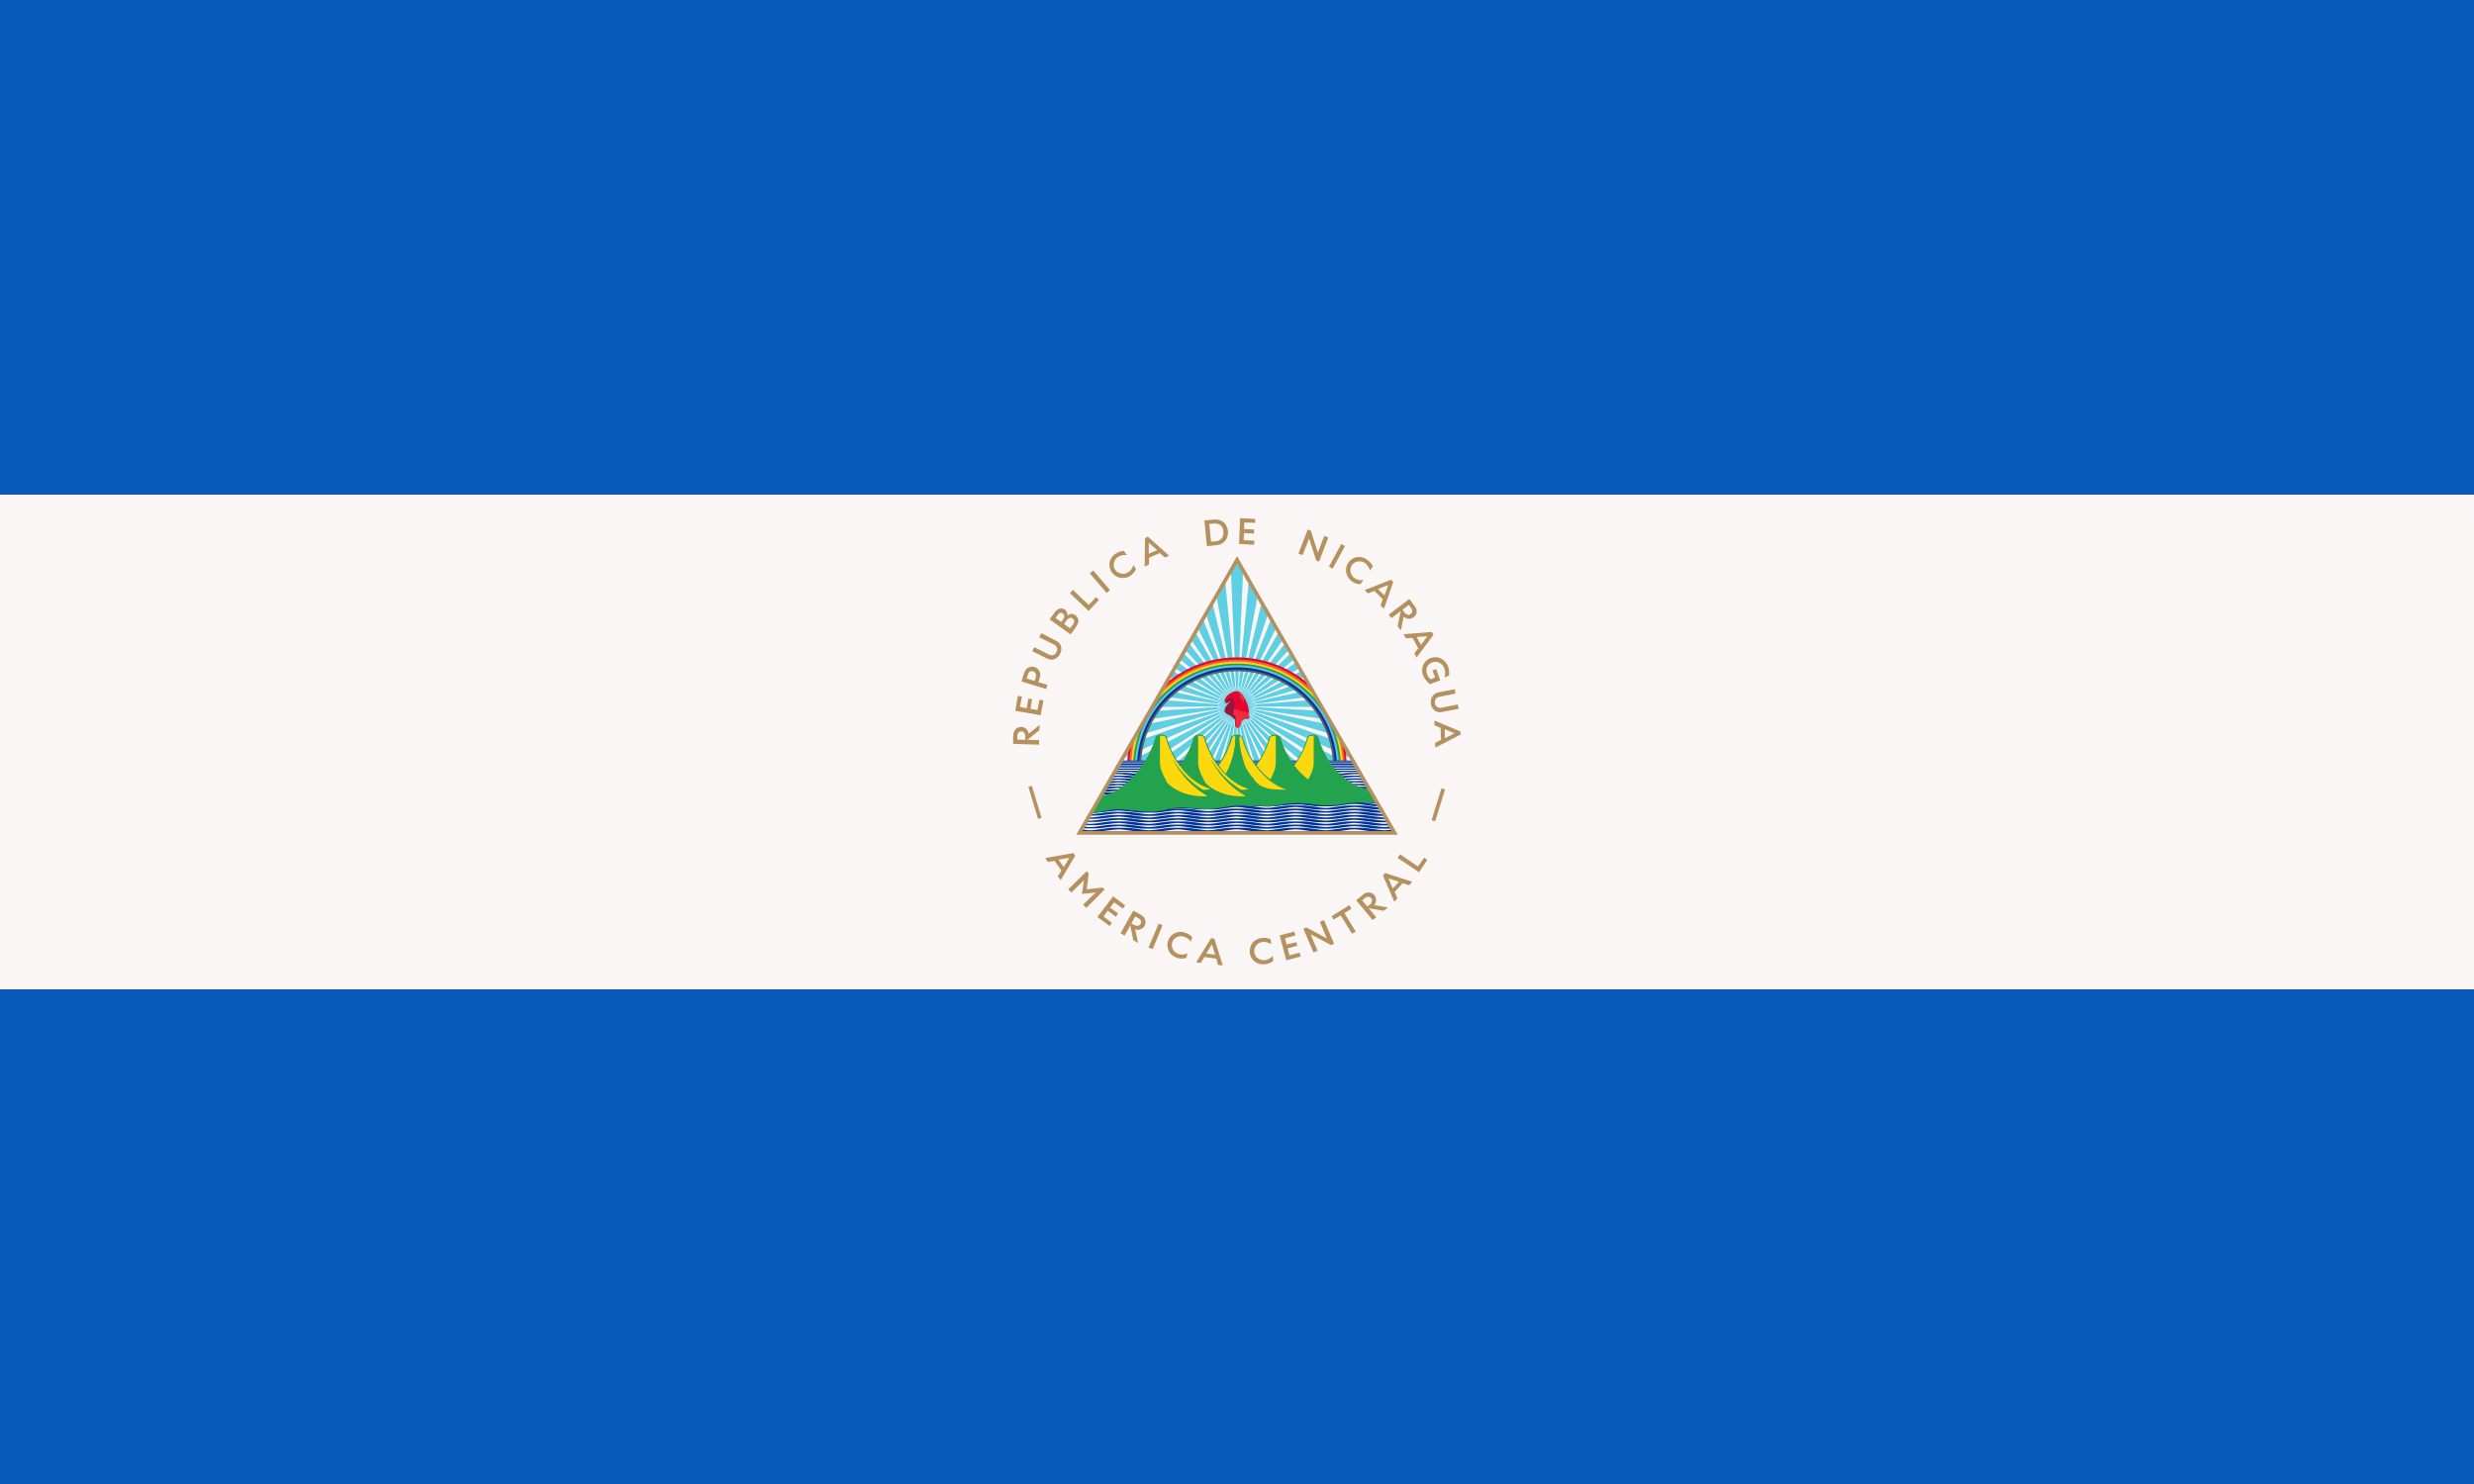<svg xmlns="http://www.w3.org/2000/svg" xmlns:xlink="http://www.w3.org/1999/xlink" width="1200" height="720"><defs><clipPath id="a"><path d="m500 226.4-63.7 110.3h127.4z"/></clipPath></defs><path fill="#0859b9" d="M0 0h1200v720H0Z"/><path fill="#faf6f5" d="M0 240h1200v240H0Z"/><path fill="#b5915f" d="M491.4 361v-2.2l12.6.3v2.2l-12.6-.4Zm7.5-3-1.6 1.4v-2c0-.5 0-.9-.2-1.3l-.6-.9c-.3-.3-.6-.3-1-.4-.6 0-1 .2-1.4.6-.4.4-.6 1-.6 1.6l-.1 2.6h-2l.1-2.9c0-.8.2-1.5.6-2.1a3.5 3.5 0 0 1 3.2-1.9c.7 0 1.4.2 2 .6.5.3 1 .8 1.2 1.5.4.6.5 1.3.5 2v1.2Zm-1.6 1.8v-2.5l7-5.6-.2 2.6-6.8 5.5Zm-4.8-15 1.2-7.2 2 .4-1 5 3.3.6.8-4.7 1.8.3-.8 4.7 3.4.6 1-5 1.9.3-1.3 7.2-12.3-2.1Zm3-14.2.6-2 12 3.7-.7 2-12-3.7Zm6.2.2.7-2.2c.1-.5.2-.9.1-1.3a2 2 0 0 0-1.4-1.6c-.6-.2-1.1-.1-1.6.2-.4.3-.8.8-1 1.6l-.7 2-1.9-.5.8-2.3c.2-.8.6-1.5 1.1-2s1.1-1 1.8-1.1c.7-.2 1.4-.2 2.1 0a4 4 0 0 1 2.8 3.1c.1.8 0 1.5-.2 2.4l-.8 2.3-1.8-.6Zm-1-14.9 1-1.9 7.1 3.6c.7.3 1.4.4 2.1.2.7-.2 1.2-.7 1.5-1.4.4-.8.5-1.5.3-2.1-.3-.7-.7-1.2-1.5-1.6l-7.1-3.5 1-2 7 3.6a5 5 0 0 1 2 1.6c.4.7.7 1.4.7 2.3 0 .8-.2 1.7-.6 2.5-.4.9-1 1.6-1.7 2-.7.5-1.4.8-2.3.8s-1.6-.1-2.4-.5l-7.1-3.6Zm8.4-15.4 1.3-1.8 10.2 7.3-1.3 1.8-10.2-7.3Zm9.8 4.5 1.6-2.1c.3-.6.5-1 .5-1.6 0-.5-.3-.9-.8-1.2-.4-.3-.9-.4-1.4-.3-.5.2-1 .6-1.4 1.1l-1.5 2.2-1.4-1 1.3-1.8c.3-.5.4-1 .4-1.5 0-.4-.3-.8-.7-1.1-.4-.3-.9-.4-1.3-.3-.5.2-.9.5-1.2 1l-1.2 1.7-1.6-1 1.2-1.7c.4-.7 1-1.3 1.6-1.6.6-.4 1.2-.6 1.8-.6.6 0 1.1.2 1.6.5.6.4 1 1 1.2 1.7.2.6.3 1.3 0 2l-.4-.4 1.5-.9c.5-.2 1-.3 1.5-.2s1 .3 1.4.6a3.3 3.3 0 0 1 1.4 3.4c-.2.7-.5 1.4-1 2.1l-1.5 2.2-1.6-1.1Zm1.5-18.8 7.7 7.3 3.5-3.8 1.4 1.4-5 5.3-9-8.6 1.4-1.6Zm9.9-9.4 8.1 9.5-1.6 1.4-8.2-9.5 1.7-1.4Zm14.7 3.6a6.4 6.4 0 0 1-6.2-9.2 7 7 0 0 1 2.4-2.6 8 8 0 0 1 4-1.3l1.3 2c-.7-.1-1.4 0-2.2.1-.8.2-1.4.5-2 .8a4.7 4.7 0 0 0-2.1 4c0 .8.2 1.5.7 2.2.5.7 1 1.2 1.8 1.5s1.5.5 2.3.5c.8 0 1.6-.3 2.3-.8a5.6 5.6 0 0 0 2.4-3.5l1.3 2a8.2 8.2 0 0 1-2.8 3.3c-1 .6-2 1-3.2 1Zm11.8-20 10.3 9.2-2.1.9-2.8-2.5-.5-.7-4.4-3.9h-.1v6l.1.7v3.8l-2.1 1 .2-13.8 1.4-.7Zm5.8 5.9.7 1.7-6.8 3-.7-1.7 6.8-3Zm29.3-13.8c1 .3 1.8 1 2.5 1.8.6 1 1 2 1.2 3.3 0 1.3 0 2.4-.5 3.4a6 6 0 0 1-5.1 3.5l-4.6.5-1.2-12.5 4.4-.4c1.2-.1 2.3 0 3.3.4Zm-.1 9.4c.6-.4 1-1 1.3-1.7.3-.7.4-1.5.3-2.4s-.3-1.7-.8-2.3c-.4-.6-1-1-1.6-1.2s-1.3-.4-2-.3l-2.5.2.9 8.6 2.4-.2a4 4 0 0 0 2-.7Zm9.7-10.5 7.3.4v1.9l-5.2-.2-.2 3.2 4.9.2-.1 2-4.8-.3-.2 3.5 5.2.2-.1 2-7.3-.4.5-12.5Zm34.3 6 3.4 10.7 1.1-2.8 2-5.3 2 .8-4.5 11.7-1.4-.6-3.4-10.6-1.1 2.7-2.1 5.3-2-.7 4.5-11.7 1.5.5Zm16.6 7.5-6 11-1.8-1 6-11 1.8 1Zm1.2 14.6a6.3 6.3 0 0 1 .4-6.5c.7-1 1.5-1.7 2.6-2.2 1-.5 2.1-.6 3.3-.5s2.2.5 3.2 1.3a8 8 0 0 1 2.8 3.2l-1.4 2c-.2-.8-.5-1.4-1-2a6 6 0 0 0-1.4-1.6 4.7 4.7 0 0 0-2.2-.8c-.8-.1-1.5 0-2.3.3a4.3 4.3 0 0 0-2.6 3.7c0 .8.1 1.5.5 2.3a5.5 5.5 0 0 0 3.6 2.7 6 6 0 0 0 2.2 0l-1.4 2a7 7 0 0 1-2.1-.3 8 8 0 0 1-2-1 7 7 0 0 1-2.2-2.6Zm22.2 2.8-4.5 13-1.7-1.5 1.3-3.6.4-.7 2-5.5-.1-.1-5.5 2.2-.7.4-3.5 1.4-1.6-1.6 12.8-5 1.1 1Zm-3.2 7.6-1.3 1.4-5.3-5.2 1.3-1.3 5.3 5.1Zm11 .7 1.3 1.7-10 7.6-1.3-1.7 10-7.6Zm-3.9 4.6 1.5 2-1.7 8.7-1.6-2.1 1.8-8.6Zm-.1 2.5.4-2.2 1.2 1.6c.3.4.6.7 1 .9.3.2.7.3 1 .3s.7-.2 1-.4c.5-.3.8-.8.8-1.3 0-.6-.2-1.1-.6-1.7l-1.5-2 1.5-1.2 1.7 2.3c.5.6.9 1.3 1 2a3.5 3.5 0 0 1-.2 1.9c-.2.6-.6 1.1-1.2 1.5-.5.5-1.2.7-1.8.8-.7 0-1.3 0-2-.3-.6-.3-1.2-.7-1.7-1.4l-.6-.8Zm15.7 10.3-8.2 11-1.1-2 2.3-3 .5-.5 3.5-4.8-5.9.4-.7.3-3.8.3-1.1-2 13.7-1.1.8 1.4Zm-5.3 6.3-1.7.9-3.6-6.5 1.7-1 3.6 6.6Zm-.1 10a6.1 6.1 0 0 1 4-5 6.3 6.3 0 0 1 6.5 1.2c.9.8 1.6 1.8 2 3a8.7 8.7 0 0 1 .4 4.3l-2.2.8a6.5 6.5 0 0 0 0-4.3 5.2 5.2 0 0 0-3.4-3.1 4.6 4.6 0 0 0-4.3 1.4 4 4 0 0 0-1 2c-.1.8 0 1.6.3 2.4.2.7.5 1.3 1 1.8.3.5.8.9 1.3 1.2l-1-.3 2.6-1-1.3-3.4 1.8-.7 2 5.5-5 1.8a9.3 9.3 0 0 1-2-2 9 9 0 0 1-1.4-2.4 6.7 6.7 0 0 1-.3-3.3Zm15.7 10.1.4 2.1-7.9 1.6c-.8.1-1.3.5-1.7 1-.4.7-.5 1.3-.4 2.1.2.8.5 1.4 1.1 1.8.6.4 1.3.5 2 .4l8-1.6.4 2.1-7.8 1.5c-1 .2-1.8.2-2.5 0-.8-.3-1.5-.7-2-1.4-.6-.6-1-1.4-1.1-2.4-.2-1-.1-1.8.1-2.6.3-.8.7-1.5 1.3-2a5 5 0 0 1 2.3-1.1l7.8-1.5Zm2.9 22-12.3 6.3-.1-2.3 3.4-1.7.7-.2 5.3-2.7-5.5-2.3-.7-.1-3.5-1.5-.1-2.3 12.7 5.3v1.5Zm-7.6 3.3H699l-.3-7.4h2l.2 7.4Zm-195.7 37.1-1.7.5-4.7-15.5 1.7-.5 4.7 15.5Zm16.3 18.4-7 11.8-1.4-1.8 2-3.3.5-.6 3-5v-.1l-5.8 1-.8.4-3.7.6-1.3-1.9 13.6-2.4.9 1.3Zm-4.7 6.8-1.5 1-4.3-6 1.6-1.1 4.2 6Zm11.3 1.8-1 7.7 7.7-.9 1 1-8.9 8.9-1.5-1.6 4.2-4.1 1.9-1.8-6.5.7-.2-.1 1-6.5h-.1l-1.8 1.8-4.2 4.1-1.6-1.5 9-8.8 1 1.1Zm11.7 11 6 4.5-1.2 1.5-4.2-3-2 2.6 4 2.8-1.2 1.6-3.9-3-2 2.9 4 3-1 1.6-6-4.4 7.6-10Zm9.9 7 1.9 1.1-6.1 11-2-1.1 6.2-11Zm-1.7 5.8 2.2 1.2 1.8 8.7-2.3-1.3-1.7-8.6Zm.8 2.3-.4-2.1 1.7 1 1.2.4c.4 0 .8 0 1.1-.2.4-.1.6-.4.8-.7.3-.5.3-1 .2-1.6-.2-.5-.6-.9-1.2-1.2l-2.2-1.2 1-1.8 2.4 1.4c.7.4 1.3.9 1.6 1.5a3.5 3.5 0 0 1 .2 3.7 3.7 3.7 0 0 1-3.3 2c-.7 0-1.4-.3-2.1-.7l-1-.5Zm15.1-1-4.8 11.6-2-.8 4.9-11.6 2 .9Zm4.3 14.2c-.9-.8-1.4-1.8-1.7-2.9s-.4-2.2 0-3.4a6.3 6.3 0 0 1 8.2-4.3 8 8 0 0 1 3.6 2.1l-.7 2.3a6.5 6.5 0 0 0-3.4-2.5 4.8 4.8 0 0 0-2.3-.1c-.8.2-1.5.5-2.1 1-.6.5-1 1.2-1.2 2-.3.8-.3 1.6 0 2.4.2.7.5 1.4 1.1 2a5.4 5.4 0 0 0 4.3 1.4 6 6 0 0 0 2-.6l-.6 2.3-2.1.3a7.6 7.6 0 0 1-5.1-2Zm20.8-7.7 4.1 13-2.3-.2-1-3.6-.2-.8-1.8-5.6-3.1 5-.3.8-2 3.2-2.2-.3 7.2-11.7 1.6.2Zm2 8-.3 1.8-7.4-1 .3-1.8 7.3 1Zm19.2 4a6.3 6.3 0 0 1-4-5.2c0-1.1 0-2.2.5-3.3a6 6 0 0 1 2.1-2.6c1-.7 2-1 3.3-1.2a8 8 0 0 1 4.2.6l.3 2.3-2-.8c-.8-.2-1.5-.2-2.2-.2-.8.1-1.5.4-2.1.8a4.4 4.4 0 0 0-1.5 1.8c-.4.7-.5 1.5-.4 2.3 0 .8.4 1.5.8 2.2.5.6 1.2 1 2 1.4s1.5.4 2.3.3c.8 0 1.4-.3 2-.6s1.3-.8 1.8-1.4l.3 2.4a7.5 7.5 0 0 1-4 1.6 7 7 0 0 1-3.4-.4Zm10.5-13.6 7.1-1.8.5 1.9-5 1.3.8 3.1 4.7-1.2.4 1.8-4.6 1.2.8 3.4 5-1.3.5 1.9-7 1.8-3.2-12.1Zm13-3.8 9.9 5.3-1.2-2.8-2.2-5.3 2-.8 4.9 11.5-1.5.6-9.8-5.2 1 2.7 2.3 5.3-2 .8-4.9-11.5 1.5-.6Zm12.2-5.5 8.6-5.3 1 1.7-8.6 5.3-1-1.7Zm4.2-.7 1.8-1.1 5.7 9.3-1.8 1-5.7-9.2Zm7.7-7 1.7-1.4 8 9.6-1.7 1.4-8-9.6Zm7.2 3.7-2.1-.4 1.5-1.2c.4-.3.6-.6.8-1l.3-1c0-.5-.2-.8-.4-1.1-.4-.4-.8-.7-1.4-.7-.5 0-1 .2-1.6.6l-2 1.7-1.2-1.5 2.2-1.8c.6-.6 1.3-.9 2-1a3.5 3.5 0 0 1 3.5 1.2c.4.5.7 1.1.8 1.8.1.6 0 1.3-.2 2-.3.6-.7 1.2-1.3 1.7l-.9.7Zm-2.4-.1 1.9-1.6 8.7 1.5-2 1.6-8.6-1.5Zm9.3-16.8 13.1 4.2-1.5 1.7-3.6-1.2-.7-.3-5.6-1.8h-.1l2.3 5.5.5.6 1.5 3.5-1.5 1.7-5.5-12.7 1-1.2Zm7.6 3 1.4 1.3-5 5.5-1.3-1.3 5-5.5Zm-.4-12.1 8.7 5.9 3-4.3 1.5 1.1-4 6-10.4-7 1.2-1.7Zm20.1-32 1.7.5-4.8 15.5-1.7-.6 4.8-15.5Z"/><g transform="scale(1.2)"><g clip-path="url(#a)"><path fill="#faf6f5" d="M500 226.4 468.5 281l-15.4 26.7h93.8l-14.7-25.4-32.2-55.8z"/><g id="c"><g id="b"><path fill="#00b6d9" stroke="#00b6d9" stroke-width=".129" d="m500 226.4-2.4 4 2.4 55 2.4-55z" opacity=".62"/><path fill="#faf6f5" d="M500 277.5h-.1l.1 3 .1-3h-.1z"/></g><use xlink:href="#b" transform="rotate(72 500.001 285.467)"/><use xlink:href="#b" transform="rotate(144 500.001 285.467)"/><use xlink:href="#b" transform="rotate(216 500.001 285.467)"/><use xlink:href="#b" transform="rotate(288 500.001 285.467)"/></g><use xlink:href="#c" transform="rotate(8 500.001 285.467)"/><use xlink:href="#c" transform="rotate(16 500.001 285.467)"/><use xlink:href="#c" transform="rotate(24 500.001 285.467)"/><use xlink:href="#c" transform="rotate(32 500.001 285.467)"/><use xlink:href="#c" transform="rotate(40 500.001 285.467)"/><use xlink:href="#c" transform="rotate(48 500.001 285.467)"/><use xlink:href="#c" transform="rotate(56 500.001 285.467)"/><use xlink:href="#c" transform="rotate(64 500.001 285.467)"/><path fill="#e30631" d="M500 265.8a44.2 44.2 0 0 0-29 10.8L456.4 302a44.7 44.7 0 0 0-.8 8.3h5a39.3 39.3 0 0 1 78.7 0h5a44.9 44.9 0 0 0-.7-8.3L529 276.6a44.2 44.2 0 0 0-29-10.8z"/><path fill="#f76230" d="M500 266.7a43.5 43.5 0 0 0-30.3 12.2l-12 20.9a43.6 43.6 0 0 0-1.3 10.4h4.3a39.3 39.3 0 0 1 78.6 0h4.3c0-3.6-.5-7.1-1.3-10.5l-12-20.8a43.5 43.5 0 0 0-30.3-12.2z"/><path fill="#fcd80e" d="M500 267.5a42.6 42.6 0 0 0-32 14.3l-8.7 15a42.7 42.7 0 0 0-2 13.4h3.4a39.3 39.3 0 0 1 78.6 0h3.5c0-4.6-.8-9.1-2.1-13.3l-8.8-15.1a42.7 42.7 0 0 0-31.9-14.3z"/><path fill="#24a34e" d="M500 268.3a42 42 0 0 0-35 18.6l-2.7 4.9a41.8 41.8 0 0 0-4.3 18.5h2.7a39.3 39.3 0 0 1 78.6 0h2.7a41.8 41.8 0 0 0-4.3-18.5l-2.8-5a42 42 0 0 0-34.9-18.5z"/><path fill="#62c1f2" d="M500 269a41.2 41.2 0 0 0-41.2 41.3h1.9a39.3 39.3 0 0 1 78.6 0h1.9A41.2 41.2 0 0 0 500 269z"/><path fill="#003396" d="M500 269.8a40.4 40.4 0 0 0-40.4 40.4h1.4a39 39 0 1 1 78 0h1.4a40.4 40.4 0 0 0-40.4-40.4z"/><path fill="#5a6365" d="M500 270.7a39.6 39.6 0 0 0-39.6 39.5v.8h.8a35.8 35.8 0 0 1 0-.8 38.8 38.8 0 0 1 77.6 0v.8h.8v-.8a39.6 39.6 0 0 0-39.6-39.5z"/><path fill="#961538" d="M500.4 288.1c-.6 0-1.2-.5-1.8-.6-.7.7-.8 1.5-.7 2.1.3.1.3.4.9.9s.5.7.4 2c0 .4.1 1.5.6 1.6.6.1 1-.3 1.1-1.1.1-.8.4-1.3.7-1.8.3-1.8-.2-2.5-1.2-3z"/><path fill="#e30631" d="M497.2 283.5c-.6 0-1.6 1-2 .5-.2-.3-.3-.9 0-1.4a4.8 4.8 0 0 1 2.2-2.3c2.3-1.4 3.8-1 5 1a13 13 0 0 1 2.3 5.4c0 .5.3 1.4-.2 1.9-1.3 1.4-4.6-1.5-6.5-1-.6.1-1.4.6-2 .2-.4-.3 0-1 .3-1.3.6-.5 1.5-2.4 1.4-3.2 0-.4 0 .2-.5.2z"/><path fill="#961538" d="M497 282.5c-1.2.5-1 1.1-1.6 1.6.2.1.8.3 1.4-.3.2-.2.5-.3.7-.3l-.7.7c-.4.3-1 1-1.4 1.8s-.4 1.7-.3 1.8.4.8 1.5 1.2c2 .8 2.4 2.5 4.5 2.5 1.6 0 1.4-1.1 2.6-.9 1.2.2 1.8-.7.7-1.2a14 14 0 0 0-5.4 0c-.4-4 0-2.6-.1-4.4s-.7-1.8 0-3.3c-.5 1-1.2.8-2 .8z"/><path fill="#f42a41" d="m501 279.8-.1.6.3 1 .2 1c0 .3.4.4.7.6.4.3 0 1 .3 1.1.2 0 .5-1 .5-1.2a3.8 3.8 0 0 0 0-.7 15.3 15.3 0 0 0-.5-.9 3.7 3.7 0 0 0-.2-.3 4.2 4.2 0 0 0-.8-.9l-.3-.2-.2-.1zm.2 7.6-2-.7c-1.2-.4-2.5-1.2-3.4-.8-.3.1-.2.4-.3.9 0 .5-.6 1.3-.2 1 .7-.4 2.5.8 3.1 1.1.3.2 1 .6 1.1 1v2.4c0 .5.2 1.8.7 2 .6.1 1.1-.4 1.3-1.3.3-.9.4-1.4.8-1.9s.8-.8 1.3-.9 1.4.5 1.4-.2c0-.4-.4-.8-.2-1.4.1-.5-.4-.4-.9-.6l-2.7-.6z"/><path fill="#961538" d="M498.4 288.9c-.4-.2-2.4-1.5-3-1-.3 0-.4 0-.4-.3l.2-.9c0-.3.2-.8.5-1 .7-.6 2.3.5 3.1.8l-.4 2.4z"/><path fill="#f42a41" d="M501.8 291.4c.9-1.6 1.5-1.4 2.6-1.4.3 0 .5-.3.4-.7-.3.6-1.7 0-2.4.3-1.6.7-1.3 3.8-2 4 .7.7 1-1.7 1.4-2.2z"/><g fill="#003396"><path fill="#faf6f5" d="m453.1 307.6-10 17.3H557l-10-17.3h-93.8z"/><g id="e"><path id="d" d="M449.7 321.4c-1.7 0-3.2.1-4.7.3l-.5.9 7.1-.7c3.3 0 6.3.8 9.8.8h4.6c3.5 0 6.5-.8 9.7-.8 3.3 0 6.3.8 9.8.8h4.6c3.5 0 6.5-.8 9.7-.8 3.3 0 6.3.8 9.8.8h4.6c3.5 0 6.4-.8 9.7-.8 3.3 0 6.3.8 9.8.8h4.6c3.5 0 6.4-.8 9.7-.8 2.6 0 5 .5 7.5.7l-.5-1-4.4-.2h-4.5c-3.5 0-6.5.7-9.8.8-3.3 0-6.3-.8-9.8-.8H522c-3.5 0-6.5.7-9.8.8-3.3 0-6.3-.8-9.8-.8H498c-3.5 0-6.5.7-9.8.8-3.3 0-6.3-.8-9.8-.8h-4.5c-3.5 0-6.5.7-9.8.8-3.3 0-6.2-.8-9.7-.8h-4.6z"/><use xlink:href="#d" y="-1.113"/><use xlink:href="#d" y="-2.23"/></g><use xlink:href="#e" y="-3.344"/><use xlink:href="#e" y="-6.691"/><path d="M453.2 307.5v.2h93.7l-.1-.2h-93.6zm-.2.3-.1.3H547l-.1-.3h-94zm-.2.4-.2.3h94.8l-.2-.3h-94.4zm-.3.5-.3.5h95.6l-.3-.5h-95zm-.4.7-.3.5h96.4l-.3-.5h-95.8zm-.4.7-.3.4h97.2l-.3-.4h-96.6zm-.4.7-.3.4h98l-.3-.4h-97.4zm-.4.8-.3.5h98.8l-.3-.5H451zm6.5.7c3.4.6 3.7 0 3.7 0zm81.5 0s.3.6 3.7 0z"/></g><g fill="#fcd80e"><g id="f"><path fill="#24a34e" d="M530.6 297c-1.7 0-2.2 1-2.2 1-2.7 10.5-11.8 21.2-22.6 21.2h-8V330h61.4l-6.2-11c-9.7-1.4-17.6-11.3-20.1-21 0 0-.6-1-2.3-1z"/><path fill="#24a34e" d="M530.6 297.5c-.8 0-1.2.1-1.5.3l-.3.3a33.6 33.6 0 0 1-8.4 14.7c-4 4.1-9 6.9-14.6 6.9h-7.7v9.9H559l-5.7-10c-4.7-.7-9-3.2-12.4-6.8-4-4-7-9.4-8.4-14.7l-.3-.3c-.3-.1-.8-.3-1.6-.3z"/><path fill="#fcd80e" d="M530.6 297.5h.4v10.8c0 2.3-.8 4.2-2 6.4-.5 1.6-1 1-2.3 2.9a39.1 39.1 0 0 1-16 1.4c3.6-1.1 7-3.3 9.7-6.2a30.6 30.6 0 0 0 2.1-2.4 33.7 33.7 0 0 0 3-4.4 33.8 33.8 0 0 0 3.3-7.9s0-.1.3-.3a2.2 2.2 0 0 1 .6-.2l1-.1z"/><path fill="#fcd80e" d="M530 298.9c-.5 6-2.3 13.2-6.7 17.8-1.6 1.3-3.7 2.6-5.7 2.3 6.8-5.5 11-14 12.3-20.1z"/><path fill="#24a34e" d="M524.5 309.3a31 31 0 0 1-8.8 10h-2.9c2.5-.2 8.3-5 11.7-10z"/></g><use xlink:href="#f" x="-15.341"/><g fill="#fcd80e"><path fill="#24a34e" d="M502.2 298c2.8 10.5 11.8 21.2 22.6 21.2h8V330h-65.7v-10.8h8c10.8 0 19.9-10.7 22.6-21.3 0 0 .6-.9 2.3-.9s2.2 1 2.2 1z"/><path fill="#24a34e" d="M500 297.5c.8 0 1.2.2 1.5.3l.4.3a33.6 33.6 0 0 0 8.3 14.7c4 4.1 9 6.9 14.6 6.9h7.7v9.9h-65v-10h7.7c5.5 0 10.6-2.7 14.6-6.8 4-4 6.9-9.4 8.3-14.7l.3-.3c.3-.2.8-.3 1.6-.3z"/><path fill="#fcd80e" d="M499.3 297.5a3.4 3.4 0 0 0-.3 0 2.2 2.2 0 0 0-.6.3l-.3.3-.6 2-.4 1-1.2 3a34.2 34.2 0 0 1-1 1.9 33.6 33.6 0 0 1-3 4.4 30.7 30.7 0 0 1-2.1 2.4 23 23 0 0 1-9.8 6.1c2.8.7 4 0 6.5-.4 2-.3 4.2-.6 6-1.2 1.4-2 1-1.3 1.5-2.9 1.2-2.2 3-4.2 3.4-6.7 1.6-3 1.9-8.6 1.9-10.2z"/><path d="M499.3 298.9c-.4 6-2.3 13.2-6.7 17.8-1.6 1.3-3.6 2.6-5.6 2.3 6.8-5.5 10.9-14 12.3-20.1z"/><path fill="#24a34e" d="M493.8 309.3a31 31 0 0 1-8.8 10h-2.8c2.5-.2 8.2-5 11.6-10z"/><path fill="#fcd80e" d="M501 297.6a2.2 2.2 0 0 1 .5.2l.4.3.6 2 .3 1 1.3 3 1 1.9a33.6 33.6 0 0 0 3 4.4 30.7 30.7 0 0 0 2.1 2.4 24 24 0 0 0 9.8 6.5c-7.3 0-10.4-.6-13-4s-3.6-4.8-4.2-7-2-6.5-1.8-10.7z"/><path d="M501.5 298.9c.4 6 2.2 12 6.6 16.6 1.6 1.4 3.6 2.6 5.6 2.3a31 31 0 0 1-12.2-18.9z"/></g><g id="g"><path fill="#24a34e" d="M484.7 297c-1.7 0-2.2 1-2.2 1-2.5 9.7-11.8 22.2-21.5 23.7l-4.8 8.3h49v-11.3c-8.8-2.4-15.9-11.7-18.2-20.8 0 0-.5-.9-2.3-.9z"/><path fill="#24a34e" d="M484.7 297.5c-.7 0-1.2.2-1.5.3a1 1 0 0 0-.3.3c-1.4 5.3-4.7 10.7-8.1 15s-9.7 8.6-14 9l-4.3 7.5h48v-10.7c-3.5-1.1-6.8-3.3-9.5-6-4-4.1-7-9.5-8.4-14.8l-.3-.3c-.3-.2-.8-.3-1.6-.3z"/><path fill="#24a34e" d="M483.4 298.9c-.6 9-5.6 20.5-11.3 22.4-1.9.7-5 .9-6.2 1a36 36 0 0 0 17.5-23.4z"/><path fill="#fcd80e" d="M484.7 297.5h-.4v10.8c0 2.3.9 4.2 2 6.4l.3.5c.4 1.1.7 1.5 2.2 2.7 5 3.8 11.2 4.3 14.8 4-1.1-.9-2.3-1.7-3.4-2.4a26 26 0 0 0 4.5-.5 23 23 0 0 1-9.7-6.2 30.5 30.5 0 0 1-1.4-1.5l-.6-.8a35 35 0 0 1-3.2-4.5 34.2 34.2 0 0 1-1-2 34 34 0 0 1-1.6-3.9 31.7 31.7 0 0 1-.6-2s0-.1-.3-.3a2.2 2.2 0 0 0-.6-.2 3.6 3.6 0 0 0-1-.1z"/><path d="M485.4 298.9c.5 6 2.3 13.2 6.7 17.8 1.6 1.3 3.7 2.6 5.6 2.3a38.4 38.4 0 0 1-12.3-20.1z"/><path fill="#24a34e" d="M489.6 307.2a35 35 0 0 0 14.6 15h2.5c-4.4-2.4-11.5-5.8-17-15z"/></g><use xlink:href="#g" x="-15.43" fill="#fcd80e"/></g><path fill="#faf6f5" d="M556.5 324.7c-.6.2-4.4-.2-6.4 0l-1.3.3h-3.3c-3.6 0-6.7 1-10.1 1-3.5 0-6.5-1-10-1H522c-3.6 0-6.7 1-10.1 1s-6.5-1-10-1h-3.4c-3.6 0-6.7 1-10 1s-6.5-1-10.1-1H475c-3.6 0-6.6 1-10 1s-6.5-1-10.1-1H451.5c-2.8 0-6.2.6-8.9.8l-6.3 10.9h127.4z"/><path fill="#003396" d="M548 323.1h-.6c-3.2.1-5.6 1.1-11.2 1.1s-6.2-1-12.6-.8c-6 0-8.4 1.2-11.7 1.2s-8.4-.7-12.5-.3-8.8 1.3-12 1.3c-3.8 0-7.8-.7-11.8-.3s-6 1.5-11.1 1.4c-4.4 0-9-.6-12.8-.6-3.4 0-7.2 1-10 1.4l-.9 1.5c2.3-.3 8.6-1.3 10.8-1.3 2.4 0 10.7.5 15.4.3s5.1-1.2 10.6-1.2c3.8 0 6.6.4 10.5.4 2.5 0 4.7-1.2 8.4-1.2l2.8-.1c3-.5 8.4 0 12 .2 3.3.2 5.5-.6 9-.7l4.4-.1c3.5-.2 6.4.6 9.7.6 3.2-.2 6.4-1 9.9-1l4.4-.2c2.3 0 5.9 0 8.3.5l-.8-1.5c-2.4 0-5.3-.6-8.2-.6z"/><g id="i"><path id="h" fill="#003396" d="M450.3 334.7c-3.4 0-6.4.9-9.6 1-1.2 0-2.4-.2-3.6-.4l-.5.9h6c3.5 0 6.4-.8 9.6-.9 3.3.1 6.2 1 9.7 1h4.5c3.4 0 6.4-.9 9.6-1 3.3.1 6.3 1 9.7 1h4.5c3.5 0 6.4-.9 9.6-1 3.3.1 6.2 1 9.7 1h4.5c3.4 0 6.4-.9 9.7-1 3.2.1 6.2 1 9.6 1h4.5c3.4 0 6.4-.9 9.6-1 3.3.1 6.3 1 9.7 1h4.5l1.8-.1-.5-.8-3.2.3c-3.3-.1-6.2-1-9.7-1h-4.5c-3.4 0-6.4.9-9.6 1-3.3-.1-6.2-1-9.7-1h-4.5c-3.4 0-6.4.9-9.6 1-3.3-.1-6.2-1-9.7-1h-4.5c-3.4 0-6.4.9-9.6 1-3.3-.1-6.2-1-9.7-1h-4.5c-3.4 0-6.4.9-9.6 1-3.3-.1-6.2-1-9.7-1h-4.5z"/><use xlink:href="#h" y="-1.289"/><use xlink:href="#h" y="-2.575"/></g><use xlink:href="#i" y="-3.867"/><use xlink:href="#i" y="-7.729"/><path fill="#24a34e" d="m443.8 324.7-2.4 4.2c2.9-.5 7.1-1.7 10.7-1.7 3.6 0 8 .9 12.4 1 5 0 7-1.2 11-1.6s8 .5 12 .6c3.1 0 7.9-1.1 12-1.5s7.7.2 12.5.3 5.7-1.2 11.6-1.3c6.4-.1 7 .9 12.6.9 4.2.2 7.9-.9 11.7-1.1s5.5 0 8.3 0l-1.9-3.2-101.3 2.3z"/><path fill="#faf6f5" d="m550 324.6 4 .3a91.4 91.4 0 0 0 2.9.3l-.4-.5c-.6.2-4.4-.2-6.4 0z"/></g><path fill="#b5915f" d="m500 224.9-32.1 55.7-32.9 56.9h130l-32.2-55.7-32.8-57zm0 3 31.6 54.6 30.8 53.5H437.6l31.6-54.7z"/></g></svg>